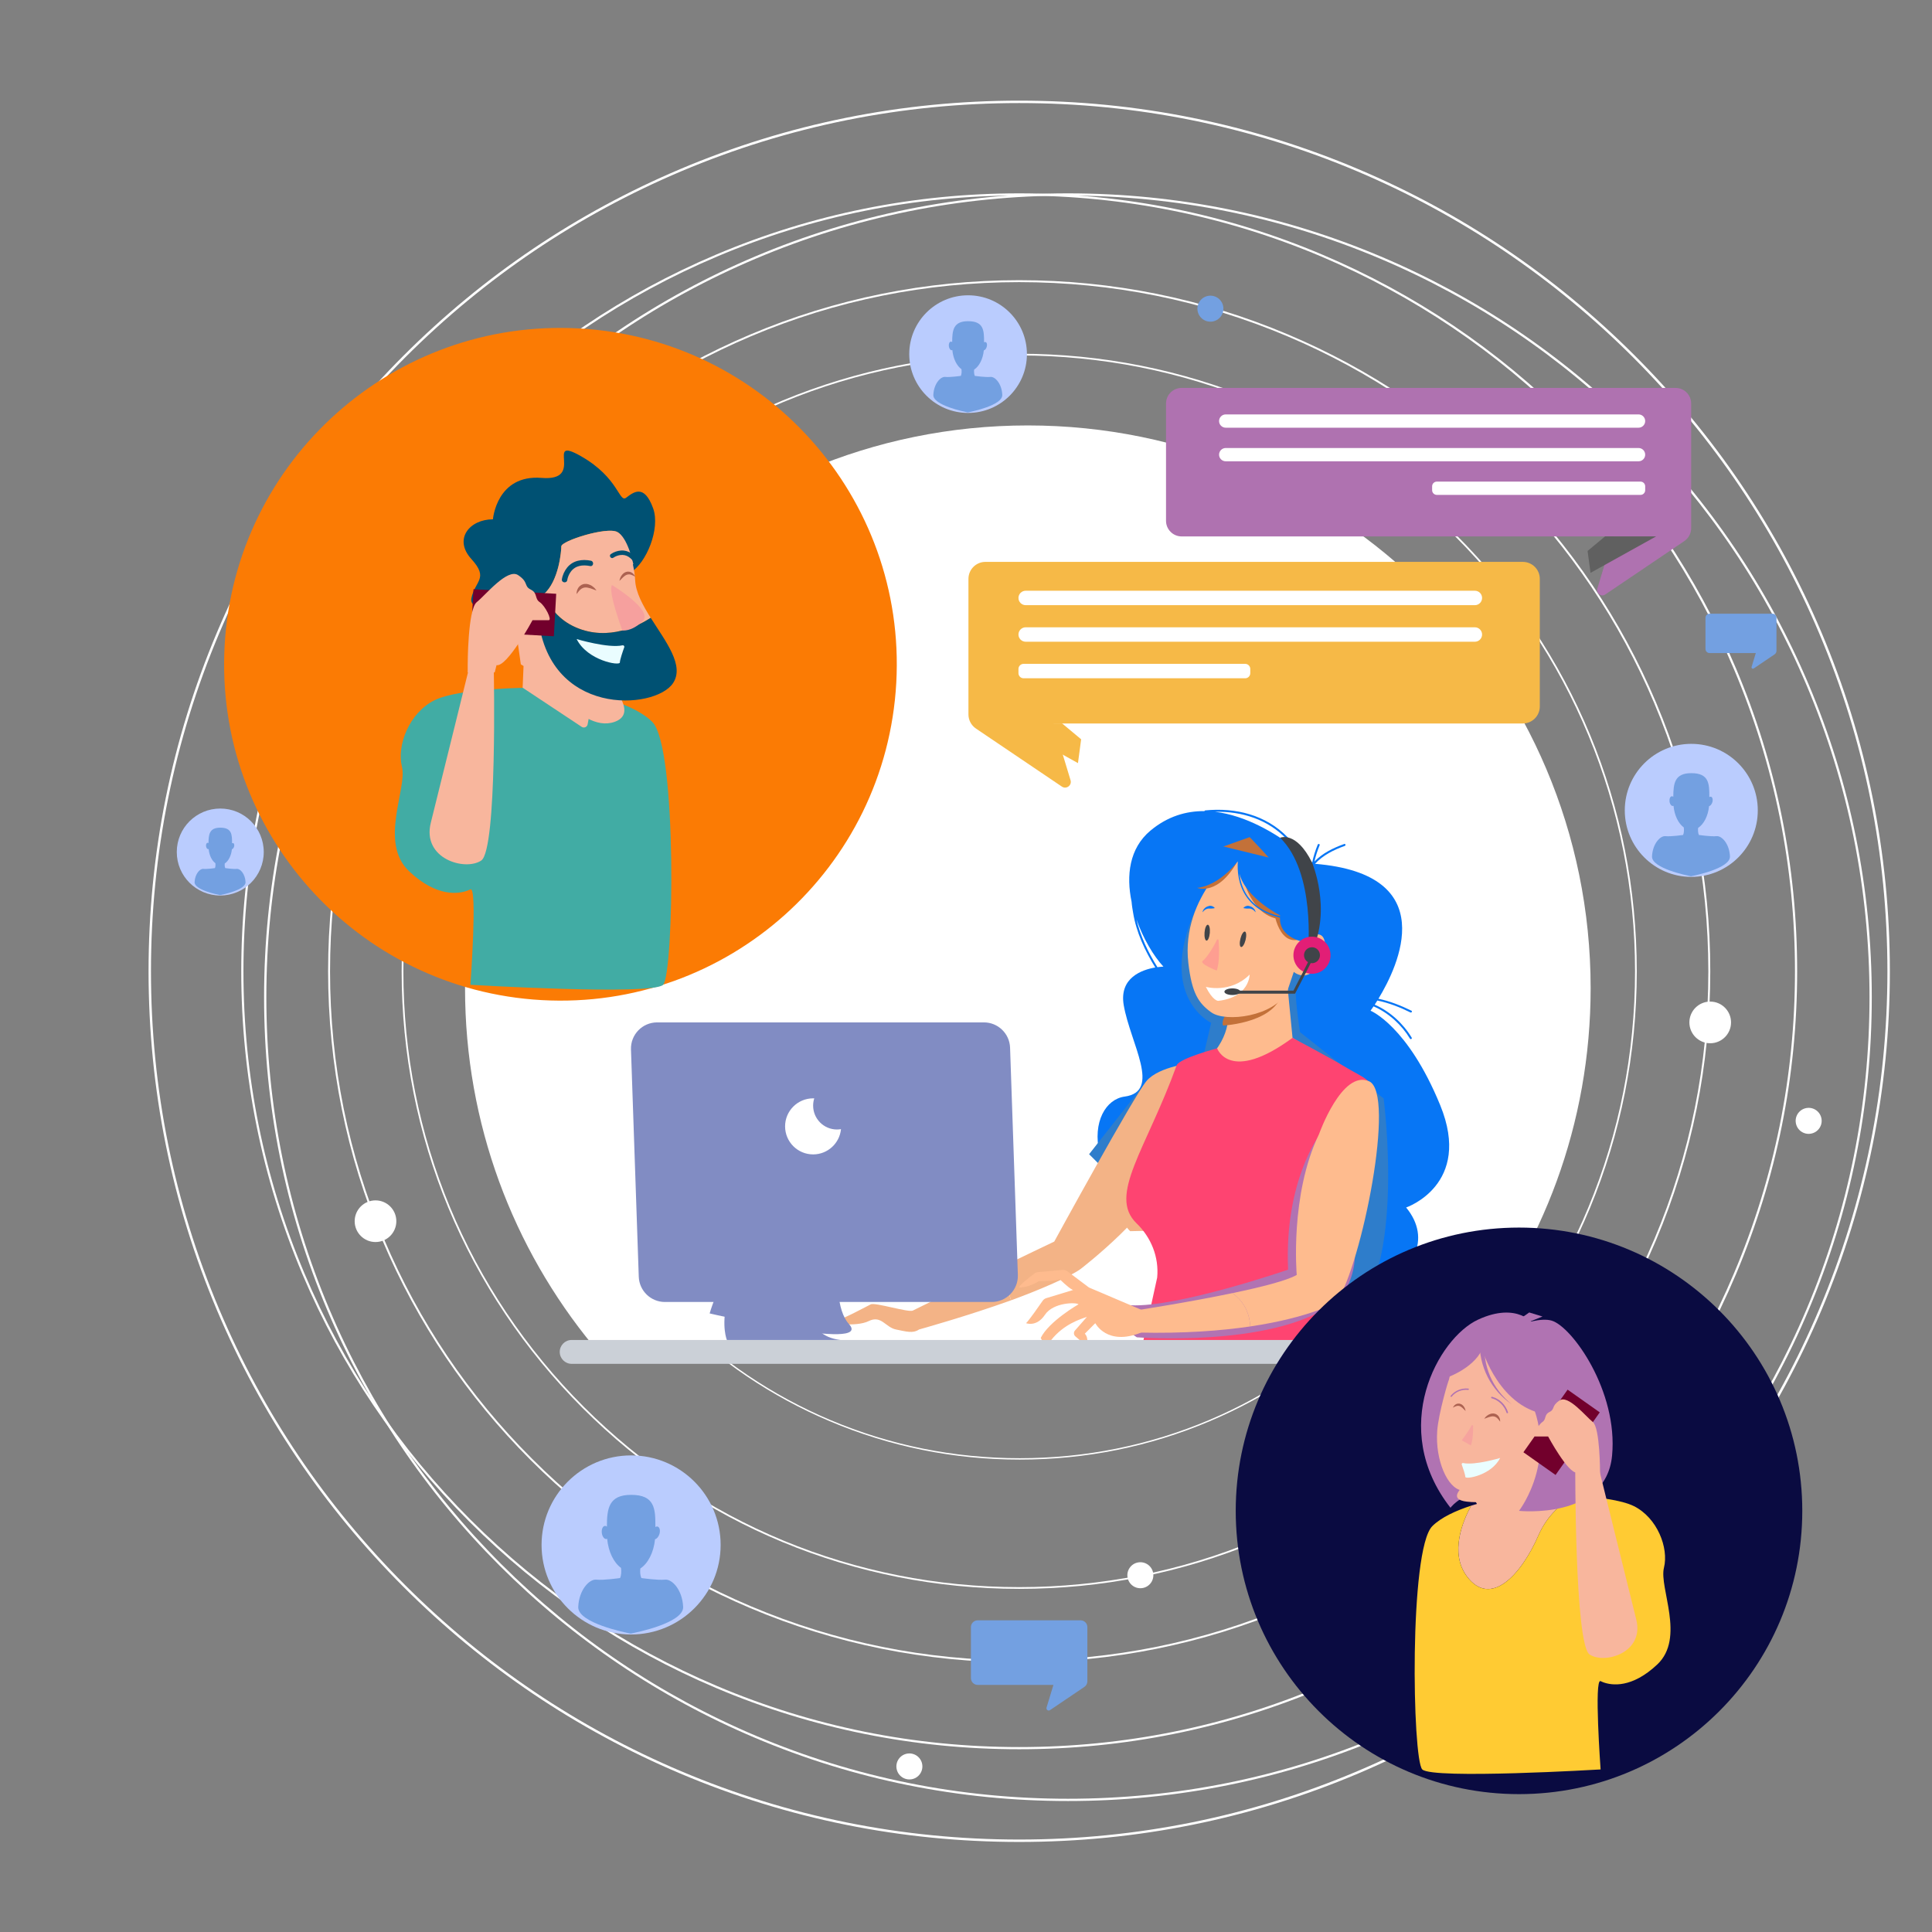 <?xml version="1.0" encoding="UTF-8" standalone="no"?>
<!DOCTYPE svg PUBLIC "-//W3C//DTD SVG 1.1//EN" "http://www.w3.org/Graphics/SVG/1.1/DTD/svg11.dtd">
<svg version="1.1" xmlns="http://www.w3.org/2000/svg" xmlns:xlink="http://www.w3.org/1999/xlink" preserveAspectRatio="xMidYMid meet" viewBox="0 0 640 640" width="640" height="640"><rect x="0" y="0" width="640" height="640" fill="#808080" stroke="none"/><defs><path d="M337.62 117.75C283.13 117.75 231.9 138.97 193.37 177.5C154.84 216.03 133.62 267.26 133.62 321.75C133.62 376.25 154.84 427.48 193.37 466.01C231.9 504.54 283.13 525.76 337.62 525.76C392.11 525.76 443.34 504.54 481.87 466.01C520.41 427.48 541.63 376.25 541.63 321.75C541.63 267.26 520.41 216.03 481.87 177.5C443.34 138.97 392.11 117.75 337.62 117.75M337.62 526.33C282.98 526.33 231.61 505.05 192.97 466.41C154.33 427.77 133.05 376.4 133.05 321.75C133.05 267.11 154.33 215.74 192.97 177.1C231.61 138.46 282.98 117.18 337.62 117.18C392.27 117.18 443.64 138.46 482.28 177.1C520.92 215.74 542.2 267.11 542.2 321.75C542.2 376.4 520.92 427.77 482.28 466.41C443.64 505.05 392.27 526.33 337.62 526.33" id="eIExHTZEd"></path><path d="M337.62 93.46C306.8 93.46 276.91 99.5 248.76 111.4C221.58 122.9 197.16 139.36 176.2 160.33C155.23 181.29 138.77 205.71 127.27 232.89C115.37 261.04 109.33 290.93 109.33 321.75C109.33 352.57 115.37 382.47 127.27 410.61C138.77 437.8 155.23 462.21 176.2 483.18C197.16 504.15 221.58 520.61 248.76 532.1C276.91 544.01 306.8 550.04 337.62 550.04C368.44 550.04 398.34 544.01 426.48 532.1C453.67 520.61 478.08 504.15 499.05 483.18C520.01 462.21 536.47 437.8 547.97 410.61C559.88 382.47 565.91 352.57 565.91 321.75C565.91 290.93 559.88 261.04 547.97 232.89C536.47 205.71 520.01 181.29 499.05 160.33C478.08 139.36 453.67 122.9 426.48 111.4C398.34 99.5 368.44 93.46 337.62 93.46M337.62 550.68C306.72 550.68 276.74 544.63 248.51 532.69C221.25 521.16 196.77 504.66 175.75 483.63C154.72 462.61 138.21 438.12 126.68 410.87C114.74 382.64 108.69 352.66 108.69 321.75C108.69 290.85 114.74 260.87 126.68 232.64C138.21 205.38 154.72 180.9 175.75 159.88C196.77 138.85 221.25 122.34 248.51 110.82C276.74 98.88 306.72 92.82 337.62 92.82C368.53 92.82 398.51 98.88 426.73 110.82C453.99 122.34 478.48 138.85 499.5 159.88C520.52 180.9 537.03 205.38 548.56 232.64C560.5 260.87 566.55 290.85 566.55 321.75C566.55 352.66 560.5 382.64 548.56 410.87C537.03 438.12 520.52 462.61 499.5 483.63C478.48 504.66 453.99 521.16 426.73 532.69C398.51 544.63 368.53 550.68 337.62 550.68" id="b4CbmRzAU1"></path><path d="M337.81 160.46C316.03 160.46 294.91 164.72 275.02 173.13C255.82 181.26 238.57 192.89 223.75 207.7C208.94 222.51 197.31 239.76 189.18 258.97C180.77 278.86 176.51 299.98 176.51 321.75C176.51 343.53 180.77 364.65 189.18 384.54C197.31 403.75 208.94 421 223.75 435.81C238.57 450.62 255.82 462.25 275.02 470.38C294.91 478.79 316.03 483.05 337.81 483.05C359.58 483.05 380.71 478.79 400.59 470.38C419.8 462.25 437.05 450.62 451.86 435.81C466.68 421 478.31 403.75 486.43 384.54C494.84 364.65 499.11 343.53 499.11 321.75C499.11 299.98 494.84 278.86 486.43 258.97C478.31 239.76 466.68 222.51 451.86 207.7C437.05 192.89 419.8 181.26 400.59 173.13C380.71 164.72 359.58 160.46 337.81 160.46M337.81 483.51C315.97 483.51 294.79 479.23 274.85 470.79C255.59 462.65 238.29 450.99 223.43 436.13C208.58 421.28 196.92 403.98 188.77 384.72C180.33 364.78 176.06 343.59 176.06 321.75C176.06 299.92 180.33 278.73 188.77 258.79C196.92 239.53 208.58 222.23 223.43 207.38C238.29 192.53 255.59 180.86 274.85 172.72C294.79 164.28 315.97 160 337.81 160C359.65 160 380.83 164.28 400.77 172.72C420.03 180.86 437.33 192.53 452.18 207.38C467.04 222.23 478.7 239.53 486.85 258.79C495.28 278.73 499.56 299.92 499.56 321.75C499.56 343.59 495.28 364.78 486.85 384.72C478.7 403.98 467.04 421.28 452.18 436.13C437.33 450.99 420.03 462.65 400.77 470.79C380.83 479.23 359.65 483.51 337.81 483.51" id="d1lhNpX9PW"></path><path d="M337.62 64.77C302.93 64.77 269.27 71.56 237.59 84.96C206.99 97.91 179.51 116.44 155.91 140.04C132.3 163.64 113.78 191.12 100.83 221.72C87.43 253.41 80.64 287.06 80.64 321.75C80.64 356.45 87.43 390.1 100.83 421.78C113.78 452.39 132.3 479.87 155.91 503.47C179.51 527.07 206.99 545.6 237.59 558.54C269.27 571.95 302.93 578.74 337.62 578.74C372.31 578.74 405.97 571.95 437.65 558.54C468.25 545.6 495.74 527.07 519.34 503.47C542.94 479.87 561.47 452.39 574.41 421.78C587.81 390.1 594.61 356.45 594.61 321.75C594.61 287.06 587.81 253.41 574.41 221.72C561.47 191.12 542.94 163.64 519.34 140.04C495.74 116.44 468.25 97.91 437.65 84.96C405.97 71.56 372.31 64.77 337.62 64.77M337.62 579.46C302.83 579.46 269.08 572.65 237.31 559.21C206.62 546.23 179.06 527.65 155.4 503.98C131.73 480.31 113.15 452.75 100.17 422.07C86.73 390.29 79.92 356.54 79.92 321.75C79.92 286.96 86.73 253.21 100.17 221.44C113.15 190.75 131.73 163.2 155.4 139.53C179.06 115.86 206.62 97.28 237.31 84.3C269.08 70.86 302.83 64.05 337.62 64.05C372.41 64.05 406.16 70.86 437.93 84.3C468.62 97.28 496.18 115.86 519.85 139.53C543.52 163.2 562.1 190.75 575.08 221.44C588.52 253.21 595.33 286.96 595.33 321.75C595.33 356.54 588.52 390.29 575.08 422.07C562.1 452.75 543.52 480.31 519.85 503.98C496.18 527.65 468.62 546.23 437.93 559.21C406.16 572.65 372.41 579.46 337.62 579.46" id="b2IvoolkoW"></path><path d="M337.62 34.14C298.8 34.14 261.13 41.75 225.67 56.74C191.42 71.23 160.66 91.97 134.25 118.38C107.84 144.8 87.1 175.56 72.61 209.8C57.62 245.26 50.01 282.93 50.01 321.75C50.01 360.58 57.62 398.25 72.61 433.7C87.1 467.95 107.84 498.71 134.25 525.13C160.66 551.54 191.42 572.28 225.67 586.76C261.13 601.76 298.8 609.37 337.62 609.37C376.45 609.37 414.12 601.76 449.57 586.76C483.82 572.28 514.58 551.54 540.99 525.13C567.41 498.71 588.15 467.95 602.63 433.7C617.63 398.25 625.23 360.58 625.23 321.75C625.23 282.93 617.63 245.26 602.63 209.8C588.15 175.56 567.41 144.8 540.99 118.38C514.58 91.97 483.82 71.23 449.57 56.74C414.12 41.75 376.45 34.14 337.62 34.14M337.62 610.17C298.69 610.17 260.91 602.55 225.36 587.51C191.01 572.98 160.17 552.18 133.68 525.7C107.19 499.21 86.4 468.36 71.87 434.02C56.83 398.46 49.21 360.69 49.21 321.75C49.21 282.82 56.83 245.05 71.87 209.49C86.4 175.14 107.19 144.3 133.68 117.81C160.17 91.32 191.01 70.53 225.36 56C260.91 40.96 298.69 33.34 337.62 33.34C376.56 33.34 414.33 40.96 449.89 56C484.23 70.53 515.08 91.32 541.56 117.81C568.05 144.3 588.85 175.14 603.38 209.49C618.42 245.05 626.04 282.82 626.04 321.75C626.04 360.69 618.42 398.46 603.38 434.02C588.85 468.36 568.05 499.21 541.56 525.7C515.08 552.18 484.23 572.98 449.89 587.51C414.33 602.55 376.56 610.17 337.62 610.17" id="a43fkbUKFN"></path><path d="M353.77 64.79C317.92 64.79 283.14 71.81 250.41 85.66C218.79 99.03 190.39 118.18 166 142.57C141.62 166.95 122.47 195.35 109.1 226.97C95.25 259.71 88.23 294.48 88.23 330.33C88.23 366.18 95.25 400.95 109.1 433.69C122.47 465.31 141.62 493.71 166 518.09C190.39 542.48 218.79 561.62 250.41 575C283.14 588.85 317.92 595.86 353.77 595.86C389.61 595.86 424.39 588.85 457.13 575C488.75 561.62 517.14 542.48 541.53 518.09C565.92 493.71 585.06 465.31 598.44 433.69C612.28 400.95 619.3 366.18 619.3 330.33C619.3 294.48 612.28 259.71 598.44 226.97C585.06 195.35 565.92 166.95 541.53 142.57C517.14 118.18 488.75 99.03 457.13 85.66C424.39 71.81 389.61 64.79 353.77 64.79M353.77 596.61C317.82 596.61 282.95 589.57 250.12 575.68C218.41 562.27 189.93 543.07 165.48 518.62C141.02 494.16 121.82 465.69 108.41 433.98C94.53 401.15 87.48 366.28 87.48 330.33C87.48 294.38 94.53 259.51 108.41 226.68C121.82 194.97 141.02 166.49 165.48 142.04C189.93 117.58 218.41 98.38 250.12 84.97C282.95 71.09 317.82 64.05 353.77 64.05C389.71 64.05 424.59 71.09 457.42 84.97C489.12 98.38 517.6 117.58 542.06 142.04C566.51 166.49 585.71 194.97 599.12 226.68C613.01 259.51 620.05 294.38 620.05 330.33C620.05 366.28 613.01 401.15 599.12 433.98C585.71 465.69 566.51 494.16 542.06 518.62C517.6 543.07 489.12 562.27 457.42 575.68C424.59 589.57 389.71 596.61 353.77 596.61" id="bsqdTmWQo"></path><path d="M340.18 117.31C340.18 128.07 331.45 136.79 320.69 136.79C309.93 136.79 301.2 128.07 301.2 117.31C301.2 106.54 309.93 97.82 320.69 97.82C331.45 97.82 340.18 106.54 340.18 117.31" id="b1j844snii"></path><path d="M320.69 136.62C320.69 136.62 320.66 136.62 320.6 136.61C320.55 136.62 320.52 136.62 320.52 136.62C320.55 136.62 320.66 136.62 320.69 136.62Z" id="abZqV4xcX"></path><path d="M332.02 130.79C331.85 127.09 329.62 124.69 328.07 124.86C326.53 125.03 322.92 124.52 322.92 124.52C322.66 123.93 322.62 123.18 322.69 122.44C324.36 121.36 325.61 118.96 325.9 116.07C326.28 115.99 326.67 115.54 326.86 114.92C327.09 114.17 326.92 113.44 326.48 113.31C326.32 113.26 326.14 113.3 325.98 113.4C326 109.43 325.87 106.4 320.69 106.4C315.8 106.4 315.44 109.39 315.42 113.32C315.28 113.21 315.13 113.15 314.97 113.17C314.51 113.22 314.22 113.9 314.32 114.69C314.41 115.48 314.86 116.07 315.31 116.01C315.37 116.01 315.43 115.99 315.48 115.97C315.74 118.79 316.91 121.15 318.5 122.3C318.59 123.08 318.57 123.89 318.29 124.52C318.29 124.52 314.68 125.03 313.13 124.86C311.59 124.69 309.36 127.09 309.18 130.79C309.02 134.29 319.55 136.4 320.6 136.61C321.66 136.4 332.19 134.29 332.02 130.79" id="a2w0uJRLbp"></path><path d="M238.72 511.78C238.72 528.16 225.44 541.44 209.06 541.44C192.68 541.44 179.4 528.16 179.4 511.78C179.4 495.4 192.68 482.12 209.06 482.12C225.44 482.12 238.72 495.4 238.72 511.78" id="c2rZjYXoTZ"></path><path d="M209.06 541.18C209.06 541.18 209.01 541.17 208.93 541.15C208.84 541.17 208.8 541.18 208.8 541.18C208.85 541.18 209.01 541.18 209.06 541.18Z" id="bkA4CxBkV"></path><path d="M226.3 532.29C226.04 526.67 222.64 523.02 220.29 523.28C217.94 523.54 212.46 522.75 212.46 522.75C212.05 521.86 212 520.71 212.11 519.59C214.65 517.94 216.54 514.3 216.99 509.89C217.56 509.78 218.16 509.09 218.45 508.16C218.79 507 218.53 505.9 217.86 505.7C217.62 505.63 217.36 505.68 217.1 505.84C217.14 499.8 216.94 495.19 209.07 495.19C201.62 495.19 201.07 499.74 201.04 505.71C200.83 505.54 200.59 505.45 200.36 505.48C199.66 505.56 199.21 506.6 199.36 507.8C199.5 509 200.18 509.9 200.88 509.82C200.96 509.8 201.05 509.78 201.13 509.74C201.53 514.04 203.3 517.64 205.73 519.39C205.86 520.57 205.83 521.81 205.4 522.75C205.4 522.75 199.91 523.54 197.56 523.28C195.21 523.02 191.81 526.67 191.55 532.29C191.3 537.63 207.32 540.84 208.93 541.15C210.53 540.84 226.55 537.63 226.3 532.29" id="d4gCme2Hh6"></path><path d="M582.29 268.45C582.29 280.61 572.43 290.48 560.26 290.48C548.09 290.48 538.23 280.61 538.23 268.45C538.23 256.28 548.09 246.41 560.26 246.41C572.43 246.41 582.29 256.28 582.29 268.45" id="bc2mXzxa2"></path><path d="M560.26 290.28C560.26 290.28 560.22 290.28 560.16 290.27C560.1 290.28 560.06 290.28 560.06 290.28C560.1 290.28 560.22 290.28 560.26 290.28Z" id="jDS7njHQA"></path><path d="M573.07 283.68C572.88 279.51 570.35 276.79 568.6 276.99C566.86 277.18 562.78 276.6 562.78 276.6C562.48 275.94 562.44 275.08 562.52 274.25C564.41 273.03 565.82 270.32 566.15 267.05C566.58 266.96 567.02 266.45 567.23 265.76C567.49 264.9 567.3 264.08 566.8 263.93C566.62 263.88 566.42 263.92 566.24 264.03C566.26 259.55 566.11 256.12 560.27 256.12C554.74 256.12 554.33 259.5 554.3 263.94C554.14 263.81 553.97 263.75 553.79 263.77C553.28 263.83 552.95 264.6 553.05 265.49C553.16 266.38 553.66 267.05 554.18 266.99C554.25 266.98 554.31 266.96 554.37 266.93C554.67 270.13 555.99 272.8 557.78 274.1C557.88 274.98 557.86 275.9 557.54 276.6C557.54 276.6 553.46 277.18 551.72 276.99C549.97 276.79 547.45 279.51 547.25 283.68C547.07 287.65 558.97 290.04 560.16 290.27C561.35 290.04 573.25 287.65 573.07 283.68" id="aisQdyseQ"></path><path d="M131.29 404.54C131.29 408.35 128.2 411.44 124.39 411.44C120.58 411.44 117.49 408.35 117.49 404.54C117.49 400.73 120.58 397.64 124.39 397.64C128.2 397.64 131.29 400.73 131.29 404.54" id="eF1ROpD8u"></path><path d="M573.43 338.69C573.43 342.5 570.34 345.59 566.53 345.59C562.72 345.59 559.63 342.5 559.63 338.69C559.63 334.88 562.72 331.79 566.53 331.79C570.34 331.79 573.43 334.88 573.43 338.69" id="a3yAGKCj7R"></path><path d="M404.33 104.94C402.84 106.8 400.13 107.1 398.28 105.62C396.42 104.13 396.12 101.42 397.6 99.56C399.08 97.71 401.79 97.4 403.65 98.89C405.51 100.37 405.81 103.08 404.33 104.94" id="b32ohA7kJe"></path><path d="M382 521.08C382.41 523.43 380.83 525.66 378.49 526.06C376.14 526.46 373.92 524.89 373.52 522.54C373.11 520.2 374.69 517.97 377.03 517.57C379.37 517.17 381.6 518.74 382 521.08" id="e4bYklp3wS"></path><path d="M305.49 584.43C305.89 586.77 304.32 589 301.98 589.4C299.63 589.8 297.41 588.23 297 585.88C296.6 583.54 298.17 581.31 300.52 580.91C302.86 580.51 305.09 582.08 305.49 584.43" id="h1qXnKuDik"></path><path d="M603.39 370.57C603.79 372.91 602.21 375.14 599.87 375.54C597.53 375.95 595.3 374.37 594.9 372.03C594.49 369.68 596.07 367.46 598.41 367.05C600.76 366.65 602.98 368.22 603.39 370.57" id="b1epartAwc"></path><path d="M168.78 116.58C169.18 118.92 167.6 121.15 165.26 121.55C162.92 121.95 160.69 120.38 160.29 118.03C159.88 115.69 161.46 113.46 163.8 113.06C166.15 112.66 168.37 114.23 168.78 116.58" id="a24cNjmp2J"></path><path d="M87.37 282.24C87.37 290.2 80.92 296.65 72.97 296.65C65.01 296.65 58.56 290.2 58.56 282.24C58.56 274.29 65.01 267.84 72.97 267.84C80.92 267.84 87.37 274.29 87.37 282.24" id="d2fkJwQHmu"></path><path d="M72.97 296.52C72.97 296.52 72.94 296.52 72.9 296.51C72.86 296.52 72.84 296.52 72.84 296.52C72.87 296.52 72.94 296.52 72.97 296.52Z" id="d4BgwddUk8"></path><path d="M81.34 292.21C81.22 289.48 79.57 287.7 78.42 287.83C77.28 287.96 74.62 287.57 74.62 287.57C74.42 287.14 74.4 286.58 74.45 286.04C75.68 285.24 76.6 283.47 76.82 281.33C77.1 281.27 77.39 280.94 77.53 280.48C77.7 279.92 77.57 279.39 77.24 279.29C77.13 279.26 77 279.28 76.87 279.36C76.89 276.42 76.79 274.18 72.97 274.18C69.36 274.18 69.09 276.4 69.07 279.3C68.97 279.21 68.86 279.17 68.74 279.19C68.4 279.23 68.19 279.73 68.26 280.31C68.33 280.89 68.66 281.33 68.99 281.29C69.04 281.29 69.08 281.27 69.12 281.25C69.31 283.34 70.17 285.09 71.35 285.94C71.41 286.52 71.4 287.11 71.19 287.57C71.19 287.57 68.53 287.96 67.38 287.83C66.24 287.7 64.59 289.48 64.46 292.21C64.34 294.8 72.13 296.36 72.9 296.51C73.68 296.36 81.46 294.8 81.34 292.21" id="e3jOLccJ2v"></path><path d="M526.92 327.36C526.92 224.4 443.45 140.93 340.48 140.93C237.52 140.93 154.05 224.4 154.05 327.36C154.05 372.31 169.96 413.53 196.45 445.73C225.25 445.73 455.71 445.73 484.52 445.73C511.01 413.53 526.92 372.31 526.92 327.36" id="chsMoTkul"></path><path d="M426.33 278.07C427.09 278.87 427.83 279.73 428.54 280.64C422.46 276.08 412.81 270.15 402.49 268.92C411.39 268.73 420.03 271.41 426.33 278.07M376.46 304.52C378.7 310.97 382.18 316.74 385.4 320.21C385.4 320.21 384.6 320.22 383.41 320.39C380.34 315.47 377.78 310.17 376.46 304.52M477.09 366.11C466.29 339.75 454.01 334.81 454.01 334.81C454.01 334.81 454.39 334.29 455.01 333.37C460.02 335.53 464.34 339.53 467.07 344.06C467.29 344.43 467.86 344.1 467.64 343.73C464.86 339.11 460.47 335.04 455.39 332.81C455.65 332.41 455.94 331.95 456.26 331.44C460.07 332.21 463.78 333.68 467.22 335.38C467.6 335.56 467.94 334.99 467.56 334.81C464.1 333.11 460.42 331.64 456.62 330.85C463.3 319.87 477.66 289.61 435.62 286.15C438.24 283.29 441.88 281.5 445.49 280.21C445.88 280.07 445.71 279.43 445.31 279.58C441.7 280.86 438.11 282.61 435.42 285.4C435.83 283.54 436.44 281.72 437.15 279.98C437.31 279.59 436.67 279.41 436.51 279.8C435.74 281.72 435.08 283.71 434.68 285.75C434.02 285.13 432.52 283.77 430.38 282.06C429.23 280.35 427.92 278.75 426.54 277.34C419.38 269.95 409.32 267.47 399.28 268.45C399.12 268.46 399.02 268.57 398.98 268.69C392.94 268.64 386.79 270.4 381.09 275.16C374.06 281.04 373.05 290.05 374.85 298.72C374.96 300.1 375.2 301.43 375.35 302.32C376.4 308.81 379.24 314.91 382.7 320.49C378.4 321.22 370.64 323.81 372.26 333.04C374.47 345.68 384.86 361.6 372.54 363.26C360.22 364.92 354.29 393.13 397.91 419.47C441.53 445.81 483.01 420.87 465.8 400C465.8 400 487.88 392.48 477.09 366.11" id="d7I1RpQIY"></path><path d="M435.35 321.52C435.35 321.52 430.59 323.94 429.52 326.12C428.46 328.3 430.66 341.92 430.66 341.92C433.42 344.12 455.58 361.7 458.35 363.89C458.35 363.89 465.81 421.03 447.36 436.41C428.9 451.79 360.78 382.35 360.78 382.35C362.07 380.71 368.51 372.51 380.11 357.74L398.13 352.03C399.98 344.12 401.01 339.72 401.21 338.84C401.21 338.84 381.88 329.69 397.48 298.23C413.08 266.77 397.48 298.23 397.48 298.23C400 299.78 412.62 307.54 435.35 321.52" id="keOUub27o"></path><path d="M400.33 293.12C394.53 292.08 391.31 291.49 390.66 291.38C390.66 291.38 394.18 296.65 403.85 294.45C413.52 292.26 400.33 293.12 400.33 293.12" id="a7kmNbXigr"></path><path d="M399.45 359.06C397.08 354.84 395.76 352.5 395.5 352.03C395.5 352.03 384.02 353.16 379.85 358.03C375.68 362.89 349.23 411.29 349.23 411.29C349.23 411.29 337.77 416.73 328.34 421.37C330.69 422.83 333.39 425.52 334.93 430.74C343.21 427.75 354.04 423.19 357.95 420.38C357.95 420.38 383.49 400.83 386.27 387.63C389.05 374.42 399.45 359.06 399.45 359.06" id="ayf0WlIPy"></path><path d="M374.4 407.84C374.4 407.84 363.85 399.49 380.11 377.96C394.94 358.33 392.42 384.11 392.42 384.11C391.7 385.68 388.09 393.54 381.59 407.69C377.76 407.77 375.36 407.82 374.4 407.84Z" id="adjGTALvS"></path><path d="M328.34 421.37C316.56 427.16 303.14 433.77 302.37 434.15C300.98 434.85 289.85 431.37 288.47 432.07C287.07 432.76 279.43 436.93 276.65 437.63C273.87 438.32 283.6 439.71 287.77 437.63C291.94 435.55 293.33 439.71 296.8 440.41C300.28 441.1 302.37 441.8 304.45 440.41C304.45 440.41 320.49 435.96 334.93 430.74C333.39 425.52 330.69 422.84 328.34 421.37" id="hrHUJ7wFK"></path><path d="M406.62 334.76C406.62 334.76 408.7 342.41 399.67 351.44C399.35 352.05 397.72 355.06 394.8 360.48L405.23 372.3L415.66 375.77L437.9 350.05L428.17 343.8L425.39 315.3C415.38 325.68 409.12 332.17 406.62 334.76Z" id="c1OcBzmRw"></path><path d="M405.16 339.72C405.16 339.72 424.5 338.84 424.94 326.98C425.38 315.11 402.97 334.89 405.16 339.72" id="a2KNUtwPQp"></path><path d="M403.19 347.27C403.19 347.27 407.32 359.09 428.17 343.8C428.17 343.8 441.16 350.73 444.72 352.91C452.63 357.74 454.31 356.93 456.4 364.58C455.16 368.66 449 389.07 437.9 425.81L444.15 450.14L377.4 450.25C380.96 434.03 382.93 425.01 383.33 423.21C383.97 416.39 381.31 409.89 376.47 405.21C366.93 395.98 379.72 380.71 389.78 352.91C390.61 350.61 403.19 347.27 403.19 347.27" id="b5sKX0hxKb"></path><path d="M437.25 375.76C437.25 375.76 425.38 391.14 426.7 420.59C426.7 420.59 390.1 433.19 374.56 432.38C359.02 431.58 376.6 443 376.6 443C376.6 443 420.55 446.35 440.76 432.37C460.98 418.39 437.25 375.76 437.25 375.76" id="b3zheOVm5W"></path><path d="M377.96 433.83L360.75 426.51C356.44 423.27 354.05 421.48 353.57 421.12C353.12 420.78 352.55 420.62 351.99 420.67C351.16 420.74 344.53 421.35 343.71 421.42C343.37 421.45 343.05 421.58 342.78 421.78C341.33 422.88 336.63 426.51 337.81 426.51C339.2 426.51 341.98 425.81 344.07 424.42C344.07 424.42 350.32 424.42 351.02 423.73C351.02 423.73 353.8 426.51 355.19 427.2C356.58 427.9 355.88 427.2 355.88 427.2C354.95 427.49 347.51 429.75 346.58 430.03C346.1 430.18 345.68 430.48 345.4 430.89C344.23 432.59 341.02 437.2 339.9 438.32C339.9 438.32 343.37 439.71 346.15 435.54C348.93 431.37 356.58 431.37 357.27 432.07C357.27 432.07 347.54 437.63 344.76 443.19C344.76 443.19 346.08 446.61 348.24 443.88C352.43 438.61 357.93 436.96 360.05 436.24C359.66 436.69 356.49 440.31 356.09 440.76C355.59 441.33 355.66 442.2 356.23 442.69C356.61 443.02 359.67 445.64 360.05 445.97C360.05 445.97 360.75 443.19 359.36 441.8C359.71 441.45 362.49 438.67 362.83 438.32C362.83 438.32 366.67 445.97 377.96 441.45C377.96 440.43 377.96 437.89 377.96 433.83Z" id="chWTI5FfI"></path><path d="M408.28 428.36C393.44 431.46 376.78 434.01 376.78 434.01C376.81 434.76 377.05 440.69 377.08 441.43C392.3 441.77 404.55 440.82 414.17 439.4C413.84 433.72 411.01 430.33 408.28 428.36" id="apqBF8IWb"></path><path d="M453.51 358.18C444.53 354.29 436.94 375.7 436.94 375.7C427.21 395.85 429.56 422.34 429.56 422.34C426.32 424.22 417.67 426.4 408.28 428.36C411.01 430.33 413.84 433.72 414.17 439.4C434.19 436.43 442.76 431.37 442.76 431.37C451.1 418.86 462.49 362.08 453.51 358.18" id="b26aqIKvM8"></path><path d="M410.44 282.15C410.44 282.15 391.1 296.65 393.65 318.96C394.81 329.16 397.12 332.35 401.21 335.33C406.04 338.84 422.16 336.65 426.36 328.54C426.58 327.88 428.36 322.61 428.58 321.95C428.58 321.95 432.53 325.48 436.5 320.22C440.48 314.96 439.63 306.61 433.9 310.54C434.14 309.84 435.32 306.33 437.46 300.01L433.98 290.76C421.42 286.17 413.58 283.3 410.44 282.15Z" id="cGATFZtBq"></path><path d="M396.58 294.12C396.58 294.12 403.85 297.09 410.44 284.35C410.44 284.35 412.2 305 425.82 304.56C425.43 304.21 422.26 301.4 421.86 301.05C421.86 301.05 423.43 315.55 432.54 310.28C441.64 305 413.96 277.31 413.96 277.31C412.72 277.75 406.56 279.95 395.47 283.91L396.58 294.12" id="b1RZDrZFfx"></path><path d="M413.23 296.79C411.6 294.41 410.86 291.78 410.58 289.43C412.72 297.57 424.06 303.24 424.06 303.24C424.05 303.34 424.05 303.44 424.04 303.53C419.16 302.39 415.53 300.13 413.23 296.79M437.25 291.82L423.18 284.79C411.32 281.89 404.73 280.27 403.41 279.95C403.41 279.95 379.24 288.3 390.22 293.14C399.86 297.38 408.15 287.75 410.04 285.32C409.84 288.31 410.11 293.01 412.87 297.03C415.24 300.48 418.98 302.81 424.01 303.98C423.77 310.8 431.97 312.03 431.97 312.03C432.21 311.86 433.38 310.98 435.49 309.4L442.52 307.2L437.25 291.82Z" id="amgAVrE4m"></path><path d="M424.06 277.51C424.06 277.51 429.34 275.12 434.61 285.67C434.61 285.67 441.2 301.05 434.61 315.11C434.48 315.11 433.43 315.11 433.29 315.11C433.29 315.11 435.93 289.14 424.06 277.51" id="b9qeImTmz"></path><path d="M440.76 316.43C440.76 319.83 438.01 322.58 434.61 322.58C431.21 322.58 428.46 319.83 428.46 316.43C428.46 313.03 431.21 310.28 434.61 310.28C438.01 310.28 440.76 313.03 440.76 316.43" id="b1DeR5I0SE"></path><path d="M412.61 311.37C412.26 312.78 411.59 313.83 411.12 313.71C410.65 313.6 410.55 312.36 410.91 310.94C411.26 309.53 411.92 308.48 412.4 308.6C412.87 308.71 412.96 309.95 412.61 311.37" id="c3RL1LDjFS"></path><path d="M400.77 309.03C400.65 310.48 400.16 311.63 399.68 311.59C399.19 311.55 398.9 310.34 399.02 308.89C399.13 307.43 399.62 306.29 400.11 306.33C400.59 306.37 400.89 307.58 400.77 309.03" id="avM5yh8y2"></path><path d="M399.45 326.91C399.45 326.91 407.57 329.23 413.96 322.85C413.96 322.85 413.96 330.39 403.51 331.55C403.51 331.55 401.77 331.55 399.45 326.91" id="b32EX2BFzi"></path><path d="M398.86 301.07C399.14 300.75 399.5 300.47 399.92 300.3C400.34 300.14 400.8 299.98 401.25 300.09C401.47 300.13 401.67 300.23 401.87 300.32C402.06 300.44 402.23 300.58 402.38 300.75C402.38 300.76 402.35 300.83 402.35 300.84C402.12 300.9 401.92 300.92 401.72 300.93C401.53 300.96 401.34 300.96 401.17 300.98C400.99 300.99 400.82 300.98 400.65 300.97C400.48 300.95 400.31 300.96 400.14 300.98C399.8 301.05 399.47 301.19 399.16 301.4C398.85 301.6 398.59 301.89 398.36 302.22C398.38 301.78 398.59 301.41 398.86 301.07Z" id="a4uEi0gA7Q"></path><path d="M415.43 301.07C415.15 300.75 414.78 300.47 414.36 300.3C413.95 300.14 413.48 299.98 413.04 300.09C412.82 300.13 412.62 300.23 412.42 300.32C412.23 300.44 412.05 300.58 411.91 300.75C411.91 300.76 411.93 300.83 411.93 300.84C412.17 300.9 412.37 300.92 412.56 300.93C412.76 300.96 412.94 300.96 413.12 300.98C413.29 300.99 413.46 300.98 413.63 300.97C413.81 300.95 413.98 300.96 414.15 300.98C414.49 301.05 414.82 301.19 415.12 301.4C415.43 301.6 415.7 301.89 415.92 302.22C415.9 301.78 415.7 301.41 415.43 301.07Z" id="b4LvdZzVB"></path><path d="M403.07 321.52C403.07 321.52 397.06 319.21 398.44 318.28C399.54 317.55 402.1 313.62 403.11 311.33C403.23 311.05 403.65 311.12 403.67 311.43C403.87 313.8 404.07 318.51 403.07 321.52" id="a2VU9e8iLU"></path><path d="M437.25 316.43C437.25 317.89 436.07 319.07 434.61 319.07C433.16 319.07 431.97 317.89 431.97 316.43C431.97 314.97 433.16 313.79 434.61 313.79C436.07 313.79 437.25 314.97 437.25 316.43" id="dke8thllf"></path><path d="M428.99 329.17L409.12 329.17L409.12 328.16C420.73 328.16 427.18 328.16 428.47 328.16C429.26 326.62 433.39 318.65 433.79 317.75C433.88 317.79 434.53 318.16 434.61 318.2C434.15 319.22 429.33 328.53 429.13 328.92C429.11 328.96 429.06 329.04 428.99 329.17Z" id="bLHvNxsQC"></path><path d="M410.88 328.52C410.88 329.12 409.7 329.61 408.24 329.61C406.79 329.61 405.6 329.12 405.6 328.52C405.6 327.91 406.79 327.42 408.24 327.42C409.7 327.42 410.88 327.91 410.88 328.52" id="a1pJjmEgYd"></path><path d="M492.18 451.79C310.5 451.79 209.56 451.79 189.37 451.79C187.19 451.79 185.42 450.02 185.42 447.84C185.42 445.65 187.19 443.88 189.37 443.88C219.66 443.88 461.9 443.88 492.18 443.88C494.37 443.88 496.14 445.65 496.14 447.84C496.14 450.02 494.37 451.79 492.18 451.79" id="a4m2LNvz6"></path><path d="M209.02 347.65C210.57 392.82 211.43 417.91 211.6 422.93C211.76 427.59 215.59 431.3 220.26 431.3C231.09 431.3 317.69 431.3 328.51 431.3C333.42 431.3 337.34 427.23 337.18 422.33C336.92 414.8 334.86 354.58 334.6 347.06C334.44 342.39 330.61 338.68 325.93 338.68C315.11 338.68 228.51 338.68 217.68 338.68C212.78 338.68 208.85 342.75 209.02 347.65" id="c1yS1TajFb"></path><path d="M281.23 396.86C281.23 396.86 272.88 429.38 281.23 438.61C289.58 447.84 235.08 435.09 235.08 435.09C235.08 435.09 242.55 408.28 263.21 396.86C283.86 385.43 263.21 396.86 263.21 396.86C263.85 397.27 267.08 399.32 272.88 403.01L281.23 396.86" id="ceb4Zp9q2"></path><path d="M263.21 396.86C274.02 396.86 280.03 396.86 281.23 396.86C281.23 396.86 253.98 440.81 278.37 443.88C274.61 443.88 244.55 443.88 240.79 443.88C240.79 443.88 233.32 426.3 263.21 396.86" id="f3Uaw8gDjr"></path><path d="M269.36 366.25C269.36 365.41 269.49 364.61 269.73 363.85C269.6 363.85 269.48 363.84 269.36 363.84C264.23 363.84 260.07 368 260.07 373.12C260.07 378.25 264.23 382.41 269.36 382.41C274.17 382.41 278.13 378.74 278.59 374.04C278.16 374.11 277.71 374.16 277.26 374.16C272.9 374.16 269.36 370.62 269.36 366.25" id="bqTCR56TI"></path><path d="M276.97 225.12C274.17 275.56 231.01 314.17 180.58 311.37C130.15 308.57 91.54 265.41 94.34 214.98C97.14 164.55 140.3 125.94 190.73 128.74C241.16 131.54 279.77 174.69 276.97 225.12" id="b1MxUSzO9E"></path><path d="M296.9 226.23C293.49 287.67 240.92 334.71 179.48 331.3C118.04 327.89 71 275.31 74.41 213.87C77.82 152.43 130.4 105.39 191.84 108.8C253.27 112.22 300.31 164.79 296.9 226.23" id="gkf1TGMrn"></path><path d="M176.11 227.81C176.11 227.81 152.25 227.81 143.9 231.98C135.55 236.16 131.37 246.9 133.16 254.05C134.95 261.21 125.41 279.11 135.55 288.65C144.65 297.22 151.84 296.17 154.93 295C155.29 294.87 155.59 294.74 155.83 294.62C158.22 293.42 155.83 326.23 155.83 326.23C155.83 326.23 216.08 329.81 219.66 326.23C223.24 322.65 224.43 247.49 216.08 239.14C207.73 230.79 184.46 227.81 184.46 227.81C182.79 227.81 177.78 227.81 176.11 227.81Z" id="a4pNeRupjZ"></path><path d="M174.02 206.63L173.13 227.81C184.87 235.6 191.4 239.92 192.71 240.79C193.47 241.28 194.49 240.85 194.66 239.95C194.87 238.81 195.95 233.07 197.88 222.74L178.8 199.47L174.02 206.63Z" id="bCyobY1xL"></path><path d="M172.53 220.05C172.53 220.05 175.51 222.44 177.9 220.05C177.9 220.05 191.62 243.32 203.55 239.14C215.48 234.96 191.02 215.88 191.02 215.88C190.19 215.25 186.03 212.1 178.53 206.43L171.34 211.7C171.97 216.15 172.37 218.94 172.53 220.05Z" id="l1MjqcCmdU"></path><path d="M175.22 198.88C184.76 198.28 185.95 182.77 185.95 180.98C185.95 179.19 200.87 174.42 204.45 176.21C207.85 177.91 208.76 188.84 208.92 189.63C214.16 186.45 218.76 175.13 216.38 168.45C213.39 160.1 209.81 163.08 207.43 164.87C205.04 166.66 205.04 158.31 192.51 151.15C179.99 144 194.3 159.51 179.39 158.31C164.48 157.12 163.29 172.03 163.29 172.03C155.53 172.03 150.16 178.59 156.13 185.16C162.09 191.72 157.32 192.31 156.13 198.28C155.5 201.39 161.54 202.72 167.45 203.27C169.16 200.99 171.65 199.1 175.22 198.88" id="bviLOieT"></path><path d="M190.73 207.82C201.7 212.59 211.9 207.06 215.55 204.66C212.9 200.46 210.62 196.24 210.41 192.31C210.31 190.39 210.03 188.61 209.65 186.97C209.7 186.94 209.75 186.91 209.8 186.88C209.64 186.09 207.85 177.91 204.45 176.21C200.87 174.42 185.95 179.19 185.95 180.98C185.95 182.4 185.2 192.48 180.1 196.86C181.94 201.11 185.15 205.4 190.73 207.82" id="a1lzc1mowN"></path><path d="M215.55 204.66C211.9 207.06 201.7 212.59 190.73 207.82C185.15 205.4 181.94 201.11 180.09 196.86C178.78 198 177.17 198.75 175.22 198.87C171.65 199.1 169.16 200.99 167.45 203.27C172.87 203.78 178.2 203.65 178.2 203.65C181.18 237.65 216.97 235.26 222.94 226.32C226.84 220.47 220.55 212.58 215.55 204.66" id="g10cpMXFgc"></path><path d="M156.85 195.18L184.25 196.7L183.47 210.77L156.07 209.25L156.85 195.18Z" id="i11ITTlNg6"></path><path d="M154.93 220.35C154.93 220.35 154.93 201.86 157.92 199.47C160.9 197.09 168.06 188.14 171.64 190.52C175.22 192.91 173.43 194.1 175.81 195.3C178.2 196.49 177.01 198.28 178.79 199.47C180.59 200.67 182.97 205.44 181.78 205.44C181.24 205.44 176.95 205.44 176.41 205.44C176.41 205.44 168.06 220.95 164.48 220.35C164.44 220.51 164.24 221.3 163.88 222.74L154.93 222.74C154.93 221.46 154.93 220.67 154.93 220.35Z" id="b1pcINhSPa"></path><path d="M163.58 222.44C163.58 222.44 164.78 281.49 159.41 285.07C154.04 288.65 139.72 284.48 142.71 272.54C145.69 260.62 156.43 217.07 156.43 217.07C157.86 218.14 162.15 221.36 163.58 222.44Z" id="g3BY5UvAyc"></path><path d="M191.02 211.7C191.02 211.7 201.46 214.83 206.23 213.77C206.6 213.69 206.92 214.05 206.79 214.42C206.27 215.87 205.34 218.59 205.34 219.46C205.34 220.65 194.6 218.86 191.02 211.7" id="a2asoXWThv"></path><path d="M202.72 193.8C202.72 193.8 216.65 202.18 212.87 205.79C209.1 209.4 206.17 208.83 206.17 208.83C206.17 208.83 201.3 195.93 202.72 193.8" id="heLuny4Nf"></path><path d="M191.02 196.79C190.96 196.05 191.18 195.29 191.62 194.63C192.07 193.97 192.9 193.47 193.75 193.43C194.62 193.35 195.37 193.69 196.02 194.05C196.32 194.27 196.62 194.49 196.89 194.74C197.14 195.02 197.38 195.29 197.59 195.59C197.22 195.5 196.89 195.36 196.57 195.24C196.25 195.11 195.92 195.03 195.62 194.9C194.99 194.74 194.38 194.55 193.84 194.61C193.29 194.65 192.79 194.86 192.32 195.25C191.86 195.65 191.44 196.18 191.02 196.79" id="a29lcjU3gg"></path><path d="M210.41 191.03C210.2 190.47 209.78 189.99 209.23 189.66C208.67 189.33 207.9 189.25 207.26 189.51C206.6 189.75 206.17 190.26 205.82 190.75C205.67 191.01 205.52 191.28 205.42 191.56C205.33 191.84 205.24 192.12 205.2 192.42C205.44 192.22 205.63 192.01 205.82 191.81C206.01 191.6 206.22 191.43 206.4 191.23C206.8 190.9 207.18 190.55 207.6 190.41C208.02 190.25 208.45 190.23 208.93 190.35C209.41 190.48 209.9 190.73 210.41 191.03" id="cJWcX3Bgf"></path><path d="M187.91 192.17C188.05 191.2 188.48 190.23 189.04 189.44C190.57 187.29 193.05 187.02 195.49 187.51C196.62 187.74 196.87 185.97 195.74 185.74C192.86 185.16 189.87 185.61 187.91 187.97C187.01 189.07 186.34 190.51 186.13 191.92C185.97 193.06 187.74 193.31 187.91 192.17" id="a3qwkuHSmS"></path><path d="M203.2 184.74C203.85 184.28 204.67 183.98 205.45 183.87C207.59 183.55 209.15 184.87 210.24 186.59C210.74 187.39 211.93 186.53 211.43 185.74C210.14 183.7 208.19 182.19 205.69 182.37C204.53 182.45 203.3 182.88 202.35 183.55C201.58 184.09 202.43 185.28 203.2 184.74" id="b13oHoaQWL"></path><path d="M391.44 128.5C489.6 128.5 544.14 128.5 555.05 128.5C557.91 128.5 560.22 130.82 560.22 133.67C560.22 137.8 560.22 170.82 560.22 174.95C560.22 176.67 559.37 178.28 557.95 179.24C555.33 181.01 534.4 195.15 531.78 196.92C530.42 197.84 528.66 196.54 529.14 194.97C529.49 193.82 531.23 188.06 534.37 177.7C448.61 177.7 400.97 177.7 391.44 177.7C388.58 177.7 386.26 175.38 386.26 172.53C386.26 168.64 386.26 137.56 386.26 133.67C386.26 130.82 388.58 128.5 391.44 128.5" id="a9Vqr1Miq"></path><path d="M525.91 182.51L531.71 177.68L548.63 177.68L526.88 189.76L525.91 182.51Z" id="a1Fa0qrHT7"></path><path d="M406.03 141.68C488.09 141.68 533.68 141.68 542.8 141.68C544.01 141.68 544.99 140.69 544.99 139.48C544.99 138.27 544.01 137.28 542.8 137.28C529.12 137.28 419.71 137.28 406.03 137.28C404.82 137.28 403.83 138.27 403.83 139.48C403.83 140.69 404.82 141.68 406.03 141.68" id="f4EcxjAJqe"></path><path d="M406.03 152.81C488.09 152.81 533.68 152.81 542.8 152.81C544.01 152.81 544.99 151.82 544.99 150.61C544.99 149.4 544.01 148.41 542.8 148.41C529.12 148.41 419.71 148.41 406.03 148.41C404.82 148.41 403.83 149.4 403.83 150.61C403.83 151.82 404.82 152.81 406.03 152.81" id="a62ciEsVEg"></path><path d="M475.97 163.94C516.45 163.94 538.94 163.94 543.44 163.94C544.3 163.94 544.99 163.24 544.99 162.38C544.99 162.25 544.99 161.22 544.99 161.1C544.99 160.24 544.3 159.54 543.44 159.54C536.69 159.54 482.71 159.54 475.97 159.54C475.11 159.54 474.41 160.24 474.41 161.1C474.41 161.22 474.41 162.25 474.41 162.38C474.41 163.24 475.11 163.94 475.97 163.94" id="b1u7wJqwL"></path><path d="M323.88 536.75C344.32 536.75 355.68 536.75 357.95 536.75C359.19 536.75 360.2 537.75 360.2 538.99C360.2 540.79 360.2 555.15 360.2 556.95C360.2 557.7 359.83 558.4 359.21 558.81C358.07 559.58 348.97 565.74 347.83 566.5C347.24 566.9 346.47 566.34 346.68 565.66C346.83 565.16 347.59 562.65 348.96 558.15C333.91 558.15 325.55 558.15 323.88 558.15C322.64 558.15 321.63 557.14 321.63 555.89C321.63 554.2 321.63 540.68 321.63 538.99C321.63 537.75 322.64 536.75 323.88 536.75" id="bQ7pNnKX4"></path><path d="M566.34 203.29C578.8 203.29 585.72 203.29 587.11 203.29C587.87 203.29 588.48 203.91 588.48 204.66C588.48 205.76 588.48 214.52 588.48 215.61C588.48 216.07 588.25 216.49 587.88 216.75C587.18 217.22 581.63 220.97 580.94 221.44C580.58 221.68 580.11 221.34 580.24 220.92C580.33 220.62 580.79 219.09 581.63 216.34C572.45 216.34 567.36 216.34 566.34 216.34C565.58 216.34 564.96 215.73 564.96 214.97C564.96 213.94 564.96 205.7 564.96 204.66C564.96 203.91 565.58 203.29 566.34 203.29" id="c5rEuGudk"></path><path d="M504.45 186.13C397.65 186.13 338.31 186.13 326.44 186.13C323.33 186.13 320.81 188.65 320.81 191.76C320.81 196.25 320.81 232.18 320.81 236.67C320.81 238.54 321.74 240.29 323.29 241.34C326.14 243.26 348.91 258.65 351.76 260.57C353.24 261.57 355.15 260.16 354.63 258.45C354.25 257.2 352.36 250.94 348.94 239.66C442.25 239.66 494.08 239.66 504.45 239.66C507.56 239.66 510.08 237.14 510.08 234.03C510.08 229.81 510.08 195.99 510.08 191.76C510.08 188.65 507.56 186.13 504.45 186.13" id="fzYAYJCjG"></path><path d="M358.14 244.9L351.83 239.64L333.43 239.64L357.09 252.79L358.14 244.9Z" id="aCCmO9JSt"></path><path d="M488.57 200.47C399.29 200.47 349.69 200.47 339.77 200.47C338.45 200.47 337.38 199.4 337.38 198.08C337.38 196.76 338.45 195.69 339.77 195.69C354.65 195.69 473.69 195.69 488.57 195.69C489.89 195.69 490.96 196.76 490.96 198.08C490.96 199.4 489.89 200.47 488.57 200.47" id="bltAtSCzN"></path><path d="M488.57 212.58C399.29 212.58 349.69 212.58 339.77 212.58C338.45 212.58 337.38 211.51 337.38 210.19C337.38 208.87 338.45 207.8 339.77 207.8C354.65 207.8 473.69 207.8 488.57 207.8C489.89 207.8 490.96 208.87 490.96 210.19C490.96 211.51 489.89 212.58 488.57 212.58" id="ad66fUcTc"></path><path d="M412.48 224.69C368.44 224.69 343.97 224.69 339.07 224.69C338.14 224.69 337.38 223.93 337.38 223C337.38 222.86 337.38 221.74 337.38 221.6C337.38 220.66 338.14 219.91 339.07 219.91C346.41 219.91 405.14 219.91 412.48 219.91C413.42 219.91 414.17 220.66 414.17 221.6C414.17 221.74 414.17 222.86 414.17 223C414.17 223.93 413.42 224.69 412.48 224.69" id="cj1u7ZbUO"></path><path d="M597.03 500.49C597.03 552.32 555.01 594.33 503.19 594.33C451.36 594.33 409.35 552.32 409.35 500.49C409.35 448.66 451.36 406.65 503.19 406.65C555.01 406.65 597.03 448.66 597.03 500.49" id="a4SAL0DpFO"></path><path d="M509.63 508.62C503.87 521.83 493.7 532.67 485.91 522.17C480.1 514.34 484.65 503.69 487.34 498.77C495.46 496.13 503.72 495.07 503.72 495.07C504.49 495.07 510.68 495.07 511.45 495.07C511.45 495.07 516.03 495.07 521.75 495.44C517.63 497.72 512.62 501.75 509.63 508.62" id="b1TxJbgoy"></path><path d="M494.38 495.07C494.38 495.75 494.04 506.25 494.04 506.25C493.61 505.53 491.47 501.91 487.61 495.41C491.22 495.23 493.48 495.11 494.38 495.07Z" id="a1TkgB4kAW"></path><path d="M474.47 505.56C477.41 502.62 482.35 500.4 487.34 498.77C484.65 503.69 480.1 514.34 485.91 522.17C493.7 532.67 503.87 521.83 509.62 508.62C512.62 501.75 517.63 497.72 521.75 495.43C528.59 495.87 537.05 496.83 541.26 498.93C548.99 502.8 552.85 512.74 551.2 519.36C549.54 525.98 558.37 542.54 548.99 551.38C540.56 559.31 533.91 558.34 531.05 557.26C530.72 557.13 530.44 557.01 530.22 556.9C528.01 555.79 530.22 586.15 530.22 586.15C530.22 586.15 474.47 589.47 471.15 586.15C467.84 582.84 466.74 513.29 474.47 505.56" id="a1pOOJYMii"></path><path d="M508.27 438.83C508.27 438.83 502.85 431.04 489.64 437.14C476.43 443.24 459.83 473.05 480.49 499.47C480.49 499.47 484.89 493.04 500.82 491.34C516.74 489.65 508.27 438.83 508.27 438.83" id="bfpE10La3"></path><path d="M510.98 436.12L496.41 441.88L506.58 434.77L510.98 436.12Z" id="adGD1wLSp"></path><path d="M478.67 461.35C478.67 461.35 465.25 495.41 488.96 496.09C512.67 496.76 478.67 461.35 478.67 461.35" id="gzI3xNWDN"></path><path d="M513.04 475.48L513.87 495.08C503 502.28 496.96 506.29 495.75 507.09C495.05 507.55 494.11 507.14 493.95 506.32C493.75 505.25 492.75 499.94 490.96 490.38L508.63 468.85L513.04 475.48Z" id="dIaddBbtP"></path><path d="M514.42 487.9C514.42 487.9 511.16 485.08 508.95 482.88C508.95 482.88 503.19 499.47 485.91 497.44C474.29 496.08 497.31 484.04 497.31 484.04C498.08 483.45 501.94 480.54 508.87 475.29L515.53 480.17C514.94 484.29 514.57 486.87 514.42 487.9Z" id="c1bWcgCnMq"></path><path d="M476.09 474.07C476.51 468.1 479.92 456.83 479.94 457.2C480.09 456.47 481.74 448.9 484.89 447.33C488.2 445.67 502 450.09 502 451.74C502 453.06 502.7 462.39 507.43 466.44C508.64 467.49 510.13 468.19 511.94 468.3C515.24 468.51 517.54 470.26 519.13 472.37C514.11 472.84 509.18 472.72 509.18 472.72C504.88 497.1 488.89 494.38 484.22 493.72C479.47 493.04 475.41 483.62 476.09 474.07" id="b12GVlHxzH"></path><path d="M490.99 445.61C492.01 445.61 492.18 467.04 512.08 470.55C531.98 474.07 504.88 450.01 504.88 450.01C502.1 449.13 493.77 446.49 490.99 445.61Z" id="c1d4gg1sOA"></path><path d="M496.94 482.97C496.94 482.97 488.53 485.5 484.68 484.65C484.38 484.58 484.12 484.87 484.22 485.16C484.64 486.33 485.4 488.53 485.4 489.23C485.4 490.19 494.06 488.75 496.94 482.97" id="a1VQ7DAHUb"></path><path d="M496.94 470.95C496.99 470.35 496.82 469.74 496.46 469.2C496.1 468.67 495.43 468.27 494.74 468.23C494.04 468.17 493.44 468.45 492.92 468.74C492.67 468.92 492.43 469.09 492.21 469.3C492.01 469.52 491.82 469.74 491.65 469.98C491.95 469.9 492.21 469.8 492.47 469.7C492.73 469.59 492.99 469.53 493.24 469.42C493.74 469.29 494.23 469.14 494.67 469.19C495.11 469.22 495.52 469.39 495.9 469.7C496.27 470.02 496.61 470.46 496.94 470.95" id="bk9sSBe7g"></path><path d="M481.31 466.3C481.48 465.85 481.81 465.46 482.26 465.19C482.71 464.93 483.33 464.87 483.85 465.08C484.38 465.27 484.73 465.68 485.01 466.08C485.13 466.29 485.25 466.5 485.33 466.73C485.4 466.96 485.47 467.18 485.51 467.42C485.32 467.26 485.16 467.09 485.01 466.93C484.86 466.76 484.68 466.62 484.54 466.46C484.22 466.19 483.91 465.92 483.57 465.8C483.24 465.67 482.89 465.65 482.5 465.76C482.11 465.86 481.72 466.06 481.31 466.3" id="a9USJbTbb"></path><path d="M490.99 446.97C490.99 446.97 496.75 466.95 513.18 468.65C529.61 470.34 499.8 444.25 499.8 444.25C498.69 444.25 493.16 444.25 483.2 444.25C480.15 451.78 478.46 455.95 478.12 456.79C478.12 456.79 487.94 453.74 490.99 446.97" id="cYP6EpZv0"></path><path d="M490.96 444.25C491.33 444.25 507.25 435.45 514.03 437.48C520.8 439.51 536.05 460.85 534.02 482.2C531.98 503.54 503.19 500.49 503.19 500.49C503.19 500.49 518.09 481.18 504.54 459.16C503.87 458.53 500.48 455.37 494.38 449.67C492.56 446.78 491.42 444.98 490.96 444.25Z" id="fDSL9PZdO"></path><path d="M519.29 460.34L504.65 481.08L515.3 488.6L529.94 467.86L519.29 460.34Z" id="cctp6MSGM"></path><path d="M530.04 487.8C530.04 487.8 530.04 472.98 527.65 471.07C525.26 469.16 519.52 461.99 516.65 463.9C513.79 465.81 515.22 466.77 513.31 467.73C511.4 468.68 512.35 470.12 510.92 471.07C509.48 472.03 507.57 475.85 508.53 475.85C508.96 475.85 512.4 475.85 512.83 475.85C512.83 475.85 519.52 488.28 522.39 487.8C522.42 487.93 522.58 488.57 522.87 489.72L530.04 489.72C530.04 488.7 530.04 488.06 530.04 487.8Z" id="a4wKFf2OY9"></path><path d="M521.82 484.91C521.82 484.91 521.6 544.76 526.57 548.07C531.54 551.38 544.79 547.52 542.03 536.48C539.27 525.44 529.33 485.14 529.33 485.14C527.83 485.09 523.32 484.95 521.82 484.91Z" id="a7O7TxyCm1"></path><path d="M487.27 478.81C485.44 477.79 484.42 477.23 484.22 477.12C484.22 477.12 486.43 474.23 487.46 472.24C487.6 471.98 487.99 472.07 487.99 472.36C488.02 473.99 487.94 476.78 487.27 478.81" id="b8Bgb5ayL"></path><path d="M499.06 467.98C498.35 465.7 496.44 463.79 494.13 463.19C493.82 463.11 493.95 462.62 494.27 462.7C496.75 463.35 498.79 465.39 499.55 467.84C499.65 468.16 499.15 468.29 499.06 467.98" id="baFdDL2dV"></path><path d="M486.34 460.42C484.3 460.2 482.15 461.05 480.89 462.66C480.72 462.88 480.38 462.61 480.55 462.39C481.91 460.66 484.21 459.75 486.4 459.99C486.68 460.02 486.62 460.45 486.34 460.42" id="fXaWDAd4j"></path><path d="M490.15 444.25C490.14 444.69 490.14 444.93 490.14 444.98C490.14 445.24 490.14 445.5 490.15 445.76C490.16 446.28 490.2 446.8 490.25 447.32C490.35 448.36 490.51 449.38 490.74 450.39C491.19 452.41 491.9 454.36 492.83 456.19C493.77 458.02 494.94 459.71 496.28 461.24C497.64 462.75 499.17 464.09 500.82 465.26C499.26 463.98 497.84 462.54 496.61 460.97C495.39 459.38 494.37 457.65 493.6 455.83C492.83 454.01 492.28 452.1 491.99 450.16C491.84 449.18 491.76 448.21 491.73 447.23C491.72 446.74 491.72 446.25 491.74 445.77C491.75 445.52 491.76 445.28 491.78 445.04C491.78 444.99 491.8 444.73 491.84 444.25L490.15 444.25Z" id="c3gw9bA7uR"></path></defs><g><g><g><use xlink:href="#eIExHTZEd" opacity="1" fill="#ffffff" fill-opacity="1"></use><g><use xlink:href="#eIExHTZEd" opacity="1" fill-opacity="0" stroke="#000000" stroke-width="1" stroke-opacity="0"></use></g></g><g><use xlink:href="#b4CbmRzAU1" opacity="1" fill="#ffffff" fill-opacity="1"></use><g><use xlink:href="#b4CbmRzAU1" opacity="1" fill-opacity="0" stroke="#000000" stroke-width="1" stroke-opacity="0"></use></g></g><g><use xlink:href="#d1lhNpX9PW" opacity="1" fill="#ffffff" fill-opacity="1"></use><g><use xlink:href="#d1lhNpX9PW" opacity="1" fill-opacity="0" stroke="#000000" stroke-width="1" stroke-opacity="0"></use></g></g><g><use xlink:href="#b2IvoolkoW" opacity="1" fill="#ffffff" fill-opacity="1"></use><g><use xlink:href="#b2IvoolkoW" opacity="1" fill-opacity="0" stroke="#000000" stroke-width="1" stroke-opacity="0"></use></g></g><g><use xlink:href="#a43fkbUKFN" opacity="1" fill="#ffffff" fill-opacity="1"></use><g><use xlink:href="#a43fkbUKFN" opacity="1" fill-opacity="0" stroke="#000000" stroke-width="1" stroke-opacity="0"></use></g></g><g><use xlink:href="#bsqdTmWQo" opacity="1" fill="#ffffff" fill-opacity="1"></use><g><use xlink:href="#bsqdTmWQo" opacity="1" fill-opacity="0" stroke="#000000" stroke-width="1" stroke-opacity="0"></use></g></g><g><use xlink:href="#b1j844snii" opacity="1" fill="#baccfe" fill-opacity="1"></use><g><use xlink:href="#b1j844snii" opacity="1" fill-opacity="0" stroke="#000000" stroke-width="1" stroke-opacity="0"></use></g></g><g><use xlink:href="#abZqV4xcX" opacity="1" fill="#0776fe" fill-opacity="1"></use><g><use xlink:href="#abZqV4xcX" opacity="1" fill-opacity="0" stroke="#000000" stroke-width="1" stroke-opacity="0"></use></g></g><g><use xlink:href="#a2w0uJRLbp" opacity="1" fill="#73a0e1" fill-opacity="1"></use><g><use xlink:href="#a2w0uJRLbp" opacity="1" fill-opacity="0" stroke="#000000" stroke-width="1" stroke-opacity="0"></use></g></g><g><use xlink:href="#c2rZjYXoTZ" opacity="1" fill="#baccfe" fill-opacity="1"></use><g><use xlink:href="#c2rZjYXoTZ" opacity="1" fill-opacity="0" stroke="#000000" stroke-width="1" stroke-opacity="0"></use></g></g><g><use xlink:href="#bkA4CxBkV" opacity="1" fill="#0776fe" fill-opacity="1"></use><g><use xlink:href="#bkA4CxBkV" opacity="1" fill-opacity="0" stroke="#000000" stroke-width="1" stroke-opacity="0"></use></g></g><g><use xlink:href="#d4gCme2Hh6" opacity="1" fill="#73a0e1" fill-opacity="1"></use><g><use xlink:href="#d4gCme2Hh6" opacity="1" fill-opacity="0" stroke="#000000" stroke-width="1" stroke-opacity="0"></use></g></g><g><use xlink:href="#bc2mXzxa2" opacity="1" fill="#baccfe" fill-opacity="1"></use><g><use xlink:href="#bc2mXzxa2" opacity="1" fill-opacity="0" stroke="#000000" stroke-width="1" stroke-opacity="0"></use></g></g><g><use xlink:href="#jDS7njHQA" opacity="1" fill="#0776fe" fill-opacity="1"></use><g><use xlink:href="#jDS7njHQA" opacity="1" fill-opacity="0" stroke="#000000" stroke-width="1" stroke-opacity="0"></use></g></g><g><use xlink:href="#aisQdyseQ" opacity="1" fill="#73a0e1" fill-opacity="1"></use><g><use xlink:href="#aisQdyseQ" opacity="1" fill-opacity="0" stroke="#000000" stroke-width="1" stroke-opacity="0"></use></g></g><g><use xlink:href="#eF1ROpD8u" opacity="1" fill="#ffffff" fill-opacity="1"></use><g><use xlink:href="#eF1ROpD8u" opacity="1" fill-opacity="0" stroke="#000000" stroke-width="1" stroke-opacity="0"></use></g></g><g><use xlink:href="#a3yAGKCj7R" opacity="1" fill="#ffffff" fill-opacity="1"></use><g><use xlink:href="#a3yAGKCj7R" opacity="1" fill-opacity="0" stroke="#000000" stroke-width="1" stroke-opacity="0"></use></g></g><g><use xlink:href="#b32ohA7kJe" opacity="1" fill="#73a0e1" fill-opacity="1"></use><g><use xlink:href="#b32ohA7kJe" opacity="1" fill-opacity="0" stroke="#000000" stroke-width="1" stroke-opacity="0"></use></g></g><g><use xlink:href="#e4bYklp3wS" opacity="1" fill="#ffffff" fill-opacity="1"></use><g><use xlink:href="#e4bYklp3wS" opacity="1" fill-opacity="0" stroke="#000000" stroke-width="1" stroke-opacity="0"></use></g></g><g><use xlink:href="#h1qXnKuDik" opacity="1" fill="#ffffff" fill-opacity="1"></use><g><use xlink:href="#h1qXnKuDik" opacity="1" fill-opacity="0" stroke="#000000" stroke-width="1" stroke-opacity="0"></use></g></g><g><use xlink:href="#b1epartAwc" opacity="1" fill="#ffffff" fill-opacity="1"></use><g><use xlink:href="#b1epartAwc" opacity="1" fill-opacity="0" stroke="#000000" stroke-width="1" stroke-opacity="0"></use></g></g><g><use xlink:href="#a24cNjmp2J" opacity="1" fill="#73a0e1" fill-opacity="1"></use><g><use xlink:href="#a24cNjmp2J" opacity="1" fill-opacity="0" stroke="#000000" stroke-width="1" stroke-opacity="0"></use></g></g><g><use xlink:href="#d2fkJwQHmu" opacity="1" fill="#baccfe" fill-opacity="1"></use><g><use xlink:href="#d2fkJwQHmu" opacity="1" fill-opacity="0" stroke="#000000" stroke-width="1" stroke-opacity="0"></use></g></g><g><use xlink:href="#d4BgwddUk8" opacity="1" fill="#0776fe" fill-opacity="1"></use><g><use xlink:href="#d4BgwddUk8" opacity="1" fill-opacity="0" stroke="#000000" stroke-width="1" stroke-opacity="0"></use></g></g><g><use xlink:href="#e3jOLccJ2v" opacity="1" fill="#73a0e1" fill-opacity="1"></use><g><use xlink:href="#e3jOLccJ2v" opacity="1" fill-opacity="0" stroke="#000000" stroke-width="1" stroke-opacity="0"></use></g></g><g><use xlink:href="#chsMoTkul" opacity="1" fill="#ffffff" fill-opacity="1"></use><g><use xlink:href="#chsMoTkul" opacity="1" fill-opacity="0" stroke="#000000" stroke-width="1" stroke-opacity="0"></use></g></g><g><use xlink:href="#d7I1RpQIY" opacity="1" fill="#0776f5" fill-opacity="1"></use><g><use xlink:href="#d7I1RpQIY" opacity="1" fill-opacity="0" stroke="#000000" stroke-width="1" stroke-opacity="0"></use></g></g><g><use xlink:href="#keOUub27o" opacity="1" fill="#2e7dcb" fill-opacity="1"></use><g><use xlink:href="#keOUub27o" opacity="1" fill-opacity="0" stroke="#000000" stroke-width="1" stroke-opacity="0"></use></g></g><g><use xlink:href="#a7kmNbXigr" opacity="1" fill="#0776f5" fill-opacity="1"></use><g><use xlink:href="#a7kmNbXigr" opacity="1" fill-opacity="0" stroke="#000000" stroke-width="1" stroke-opacity="0"></use></g></g><g><use xlink:href="#ayf0WlIPy" opacity="1" fill="#f3b386" fill-opacity="1"></use><g><use xlink:href="#ayf0WlIPy" opacity="1" fill-opacity="0" stroke="#000000" stroke-width="1" stroke-opacity="0"></use></g></g><g><use xlink:href="#adjGTALvS" opacity="1" fill="#f3b386" fill-opacity="1"></use><g><use xlink:href="#adjGTALvS" opacity="1" fill-opacity="0" stroke="#000000" stroke-width="1" stroke-opacity="0"></use></g></g><g><use xlink:href="#hrHUJ7wFK" opacity="1" fill="#f3b386" fill-opacity="1"></use><g><use xlink:href="#hrHUJ7wFK" opacity="1" fill-opacity="0" stroke="#000000" stroke-width="1" stroke-opacity="0"></use></g></g><g><use xlink:href="#c1OcBzmRw" opacity="1" fill="#febb8e" fill-opacity="1"></use><g><use xlink:href="#c1OcBzmRw" opacity="1" fill-opacity="0" stroke="#000000" stroke-width="1" stroke-opacity="0"></use></g></g><g><use xlink:href="#a2KNUtwPQp" opacity="1" fill="#c37139" fill-opacity="1"></use><g><use xlink:href="#a2KNUtwPQp" opacity="1" fill-opacity="0" stroke="#000000" stroke-width="1" stroke-opacity="0"></use></g></g><g><use xlink:href="#b5sKX0hxKb" opacity="1" fill="#fe4471" fill-opacity="1"></use><g><use xlink:href="#b5sKX0hxKb" opacity="1" fill-opacity="0" stroke="#000000" stroke-width="1" stroke-opacity="0"></use></g></g><g><use xlink:href="#b3zheOVm5W" opacity="1" fill="#b173b2" fill-opacity="1"></use><g><use xlink:href="#b3zheOVm5W" opacity="1" fill-opacity="0" stroke="#000000" stroke-width="1" stroke-opacity="0"></use></g></g><g><use xlink:href="#chWTI5FfI" opacity="1" fill="#febb8e" fill-opacity="1"></use><g><use xlink:href="#chWTI5FfI" opacity="1" fill-opacity="0" stroke="#000000" stroke-width="1" stroke-opacity="0"></use></g></g><g><use xlink:href="#apqBF8IWb" opacity="1" fill="#febb8e" fill-opacity="1"></use><g><use xlink:href="#apqBF8IWb" opacity="1" fill-opacity="0" stroke="#000000" stroke-width="1" stroke-opacity="0"></use></g></g><g><use xlink:href="#b26aqIKvM8" opacity="1" fill="#febb8e" fill-opacity="1"></use><g><use xlink:href="#b26aqIKvM8" opacity="1" fill-opacity="0" stroke="#000000" stroke-width="1" stroke-opacity="0"></use></g></g><g><use xlink:href="#cGATFZtBq" opacity="1" fill="#febb8e" fill-opacity="1"></use><g><use xlink:href="#cGATFZtBq" opacity="1" fill-opacity="0" stroke="#000000" stroke-width="1" stroke-opacity="0"></use></g></g><g><use xlink:href="#b1RZDrZFfx" opacity="1" fill="#c37139" fill-opacity="1"></use><g><use xlink:href="#b1RZDrZFfx" opacity="1" fill-opacity="0" stroke="#000000" stroke-width="1" stroke-opacity="0"></use></g></g><g><use xlink:href="#amgAVrE4m" opacity="1" fill="#0776f5" fill-opacity="1"></use><g><use xlink:href="#amgAVrE4m" opacity="1" fill-opacity="0" stroke="#000000" stroke-width="1" stroke-opacity="0"></use></g></g><g><use xlink:href="#b9qeImTmz" opacity="1" fill="#404449" fill-opacity="1"></use><g><use xlink:href="#b9qeImTmz" opacity="1" fill-opacity="0" stroke="#000000" stroke-width="1" stroke-opacity="0"></use></g></g><g><use xlink:href="#b1DeR5I0SE" opacity="1" fill="#e21e76" fill-opacity="1"></use><g><use xlink:href="#b1DeR5I0SE" opacity="1" fill-opacity="0" stroke="#000000" stroke-width="1" stroke-opacity="0"></use></g></g><g><use xlink:href="#c3RL1LDjFS" opacity="1" fill="#404449" fill-opacity="1"></use><g><use xlink:href="#c3RL1LDjFS" opacity="1" fill-opacity="0" stroke="#000000" stroke-width="1" stroke-opacity="0"></use></g></g><g><use xlink:href="#avM5yh8y2" opacity="1" fill="#404449" fill-opacity="1"></use><g><use xlink:href="#avM5yh8y2" opacity="1" fill-opacity="0" stroke="#000000" stroke-width="1" stroke-opacity="0"></use></g></g><g><use xlink:href="#b32EX2BFzi" opacity="1" fill="#ffffff" fill-opacity="1"></use><g><use xlink:href="#b32EX2BFzi" opacity="1" fill-opacity="0" stroke="#000000" stroke-width="1" stroke-opacity="0"></use></g></g><g><use xlink:href="#a4uEi0gA7Q" opacity="1" fill="#0776f5" fill-opacity="1"></use><g><use xlink:href="#a4uEi0gA7Q" opacity="1" fill-opacity="0" stroke="#000000" stroke-width="1" stroke-opacity="0"></use></g></g><g><use xlink:href="#b4LvdZzVB" opacity="1" fill="#0776f5" fill-opacity="1"></use><g><use xlink:href="#b4LvdZzVB" opacity="1" fill-opacity="0" stroke="#000000" stroke-width="1" stroke-opacity="0"></use></g></g><g><use xlink:href="#a2VU9e8iLU" opacity="1" fill="#fe9e91" fill-opacity="1"></use><g><use xlink:href="#a2VU9e8iLU" opacity="1" fill-opacity="0" stroke="#000000" stroke-width="1" stroke-opacity="0"></use></g></g><g><use xlink:href="#dke8thllf" opacity="1" fill="#404449" fill-opacity="1"></use><g><use xlink:href="#dke8thllf" opacity="1" fill-opacity="0" stroke="#000000" stroke-width="1" stroke-opacity="0"></use></g></g><g><use xlink:href="#bLHvNxsQC" opacity="1" fill="#404449" fill-opacity="1"></use><g><use xlink:href="#bLHvNxsQC" opacity="1" fill-opacity="0" stroke="#000000" stroke-width="1" stroke-opacity="0"></use></g></g><g><use xlink:href="#a1pJjmEgYd" opacity="1" fill="#404449" fill-opacity="1"></use><g><use xlink:href="#a1pJjmEgYd" opacity="1" fill-opacity="0" stroke="#000000" stroke-width="1" stroke-opacity="0"></use></g></g><g><use xlink:href="#a4m2LNvz6" opacity="1" fill="#cbd0d7" fill-opacity="1"></use><g><use xlink:href="#a4m2LNvz6" opacity="1" fill-opacity="0" stroke="#000000" stroke-width="1" stroke-opacity="0"></use></g></g><g><use xlink:href="#c1yS1TajFb" opacity="1" fill="#818cc3" fill-opacity="1"></use><g><use xlink:href="#c1yS1TajFb" opacity="1" fill-opacity="0" stroke="#000000" stroke-width="1" stroke-opacity="0"></use></g></g><g><use xlink:href="#ceb4Zp9q2" opacity="1" fill="#818cc3" fill-opacity="1"></use><g><use xlink:href="#ceb4Zp9q2" opacity="1" fill-opacity="0" stroke="#000000" stroke-width="1" stroke-opacity="0"></use></g></g><g><use xlink:href="#f3Uaw8gDjr" opacity="1" fill="#818cc3" fill-opacity="1"></use><g><use xlink:href="#f3Uaw8gDjr" opacity="1" fill-opacity="0" stroke="#000000" stroke-width="1" stroke-opacity="0"></use></g></g><g><use xlink:href="#bqTCR56TI" opacity="1" fill="#ffffff" fill-opacity="1"></use><g><use xlink:href="#bqTCR56TI" opacity="1" fill-opacity="0" stroke="#000000" stroke-width="1" stroke-opacity="0"></use></g></g><g><use xlink:href="#b1MxUSzO9E" opacity="1" fill="#73a0e1" fill-opacity="1"></use><g><use xlink:href="#b1MxUSzO9E" opacity="1" fill-opacity="0" stroke="#000000" stroke-width="1" stroke-opacity="0"></use></g></g><g><use xlink:href="#gkf1TGMrn" opacity="1" fill="#fb7b04" fill-opacity="1"></use><g><use xlink:href="#gkf1TGMrn" opacity="1" fill-opacity="0" stroke="#000000" stroke-width="1" stroke-opacity="0"></use></g></g><g><use xlink:href="#a4pNeRupjZ" opacity="1" fill="#41aca4" fill-opacity="1"></use><g><use xlink:href="#a4pNeRupjZ" opacity="1" fill-opacity="0" stroke="#000000" stroke-width="1" stroke-opacity="0"></use></g></g><g><use xlink:href="#bCyobY1xL" opacity="1" fill="#f8b69d" fill-opacity="1"></use><g><use xlink:href="#bCyobY1xL" opacity="1" fill-opacity="0" stroke="#000000" stroke-width="1" stroke-opacity="0"></use></g></g><g><use xlink:href="#l1MjqcCmdU" opacity="1" fill="#f8b69d" fill-opacity="1"></use><g><use xlink:href="#l1MjqcCmdU" opacity="1" fill-opacity="0" stroke="#000000" stroke-width="1" stroke-opacity="0"></use></g></g><g><use xlink:href="#bviLOieT" opacity="1" fill="#005173" fill-opacity="1"></use><g><use xlink:href="#bviLOieT" opacity="1" fill-opacity="0" stroke="#000000" stroke-width="1" stroke-opacity="0"></use></g></g><g><use xlink:href="#a1lzc1mowN" opacity="1" fill="#f8b69d" fill-opacity="1"></use><g><use xlink:href="#a1lzc1mowN" opacity="1" fill-opacity="0" stroke="#000000" stroke-width="1" stroke-opacity="0"></use></g></g><g><use xlink:href="#g10cpMXFgc" opacity="1" fill="#005173" fill-opacity="1"></use><g><use xlink:href="#g10cpMXFgc" opacity="1" fill-opacity="0" stroke="#000000" stroke-width="1" stroke-opacity="0"></use></g></g><g><use xlink:href="#i11ITTlNg6" opacity="1" fill="#72002c" fill-opacity="1"></use><g><use xlink:href="#i11ITTlNg6" opacity="1" fill-opacity="0" stroke="#000000" stroke-width="1" stroke-opacity="0"></use></g></g><g><use xlink:href="#b1pcINhSPa" opacity="1" fill="#f8b69d" fill-opacity="1"></use><g><use xlink:href="#b1pcINhSPa" opacity="1" fill-opacity="0" stroke="#000000" stroke-width="1" stroke-opacity="0"></use></g></g><g><use xlink:href="#g3BY5UvAyc" opacity="1" fill="#f8b69d" fill-opacity="1"></use><g><use xlink:href="#g3BY5UvAyc" opacity="1" fill-opacity="0" stroke="#000000" stroke-width="1" stroke-opacity="0"></use></g></g><g><use xlink:href="#a2asoXWThv" opacity="1" fill="#eafdff" fill-opacity="1"></use><g><use xlink:href="#a2asoXWThv" opacity="1" fill-opacity="0" stroke="#000000" stroke-width="1" stroke-opacity="0"></use></g></g><g><use xlink:href="#heLuny4Nf" opacity="1" fill="#f6a09e" fill-opacity="1"></use><g><use xlink:href="#heLuny4Nf" opacity="1" fill-opacity="0" stroke="#000000" stroke-width="1" stroke-opacity="0"></use></g></g><g><use xlink:href="#a29lcjU3gg" opacity="1" fill="#ac6251" fill-opacity="1"></use><g><use xlink:href="#a29lcjU3gg" opacity="1" fill-opacity="0" stroke="#000000" stroke-width="1" stroke-opacity="0"></use></g></g><g><use xlink:href="#cJWcX3Bgf" opacity="1" fill="#ac6251" fill-opacity="1"></use><g><use xlink:href="#cJWcX3Bgf" opacity="1" fill-opacity="0" stroke="#000000" stroke-width="1" stroke-opacity="0"></use></g></g><g><use xlink:href="#a3qwkuHSmS" opacity="1" fill="#005173" fill-opacity="1"></use><g><use xlink:href="#a3qwkuHSmS" opacity="1" fill-opacity="0" stroke="#000000" stroke-width="1" stroke-opacity="0"></use></g></g><g><use xlink:href="#b13oHoaQWL" opacity="1" fill="#005173" fill-opacity="1"></use><g><use xlink:href="#b13oHoaQWL" opacity="1" fill-opacity="0" stroke="#000000" stroke-width="1" stroke-opacity="0"></use></g></g><g><use xlink:href="#a9Vqr1Miq" opacity="1" fill="#af72b0" fill-opacity="1"></use><g><use xlink:href="#a9Vqr1Miq" opacity="1" fill-opacity="0" stroke="#000000" stroke-width="1" stroke-opacity="0"></use></g></g><g><use xlink:href="#a1Fa0qrHT7" opacity="1" fill="#606060" fill-opacity="1"></use><g><use xlink:href="#a1Fa0qrHT7" opacity="1" fill-opacity="0" stroke="#000000" stroke-width="1" stroke-opacity="0"></use></g></g><g><use xlink:href="#f4EcxjAJqe" opacity="1" fill="#ffffff" fill-opacity="1"></use><g><use xlink:href="#f4EcxjAJqe" opacity="1" fill-opacity="0" stroke="#000000" stroke-width="1" stroke-opacity="0"></use></g></g><g><use xlink:href="#a62ciEsVEg" opacity="1" fill="#ffffff" fill-opacity="1"></use><g><use xlink:href="#a62ciEsVEg" opacity="1" fill-opacity="0" stroke="#000000" stroke-width="1" stroke-opacity="0"></use></g></g><g><use xlink:href="#b1u7wJqwL" opacity="1" fill="#ffffff" fill-opacity="1"></use><g><use xlink:href="#b1u7wJqwL" opacity="1" fill-opacity="0" stroke="#000000" stroke-width="1" stroke-opacity="0"></use></g></g><g><use xlink:href="#bQ7pNnKX4" opacity="1" fill="#73a0e1" fill-opacity="1"></use><g><use xlink:href="#bQ7pNnKX4" opacity="1" fill-opacity="0" stroke="#000000" stroke-width="1" stroke-opacity="0"></use></g></g><g><use xlink:href="#c5rEuGudk" opacity="1" fill="#73a0e1" fill-opacity="1"></use><g><use xlink:href="#c5rEuGudk" opacity="1" fill-opacity="0" stroke="#000000" stroke-width="1" stroke-opacity="0"></use></g></g><g><use xlink:href="#fzYAYJCjG" opacity="1" fill="#f6b947" fill-opacity="1"></use><g><use xlink:href="#fzYAYJCjG" opacity="1" fill-opacity="0" stroke="#000000" stroke-width="1" stroke-opacity="0"></use></g></g><g><use xlink:href="#aCCmO9JSt" opacity="1" fill="#f6b947" fill-opacity="1"></use><g><use xlink:href="#aCCmO9JSt" opacity="1" fill-opacity="0" stroke="#000000" stroke-width="1" stroke-opacity="0"></use></g></g><g><use xlink:href="#bltAtSCzN" opacity="1" fill="#ffffff" fill-opacity="1"></use><g><use xlink:href="#bltAtSCzN" opacity="1" fill-opacity="0" stroke="#000000" stroke-width="1" stroke-opacity="0"></use></g></g><g><use xlink:href="#ad66fUcTc" opacity="1" fill="#ffffff" fill-opacity="1"></use><g><use xlink:href="#ad66fUcTc" opacity="1" fill-opacity="0" stroke="#000000" stroke-width="1" stroke-opacity="0"></use></g></g><g><use xlink:href="#cj1u7ZbUO" opacity="1" fill="#ffffff" fill-opacity="1"></use><g><use xlink:href="#cj1u7ZbUO" opacity="1" fill-opacity="0" stroke="#000000" stroke-width="1" stroke-opacity="0"></use></g></g><g><use xlink:href="#a4SAL0DpFO" opacity="1" fill="#0a0b41" fill-opacity="1"></use><g><use xlink:href="#a4SAL0DpFO" opacity="1" fill-opacity="0" stroke="#000000" stroke-width="1" stroke-opacity="0"></use></g></g><g><use xlink:href="#b1TxJbgoy" opacity="1" fill="#f8b69d" fill-opacity="1"></use><g><use xlink:href="#b1TxJbgoy" opacity="1" fill-opacity="0" stroke="#000000" stroke-width="1" stroke-opacity="0"></use></g></g><g><use xlink:href="#a1TkgB4kAW" opacity="1" fill="#f8b69d" fill-opacity="1"></use><g><use xlink:href="#a1TkgB4kAW" opacity="1" fill-opacity="0" stroke="#000000" stroke-width="1" stroke-opacity="0"></use></g></g><g><use xlink:href="#a1pOOJYMii" opacity="1" fill="#ffcb33" fill-opacity="1"></use><g><use xlink:href="#a1pOOJYMii" opacity="1" fill-opacity="0" stroke="#000000" stroke-width="1" stroke-opacity="0"></use></g></g><g><use xlink:href="#bfpE10La3" opacity="1" fill="#b073b2" fill-opacity="1"></use><g><use xlink:href="#bfpE10La3" opacity="1" fill-opacity="0" stroke="#000000" stroke-width="1" stroke-opacity="0"></use></g></g><g><use xlink:href="#adGD1wLSp" opacity="1" fill="#b073b2" fill-opacity="1"></use><g><use xlink:href="#adGD1wLSp" opacity="1" fill-opacity="0" stroke="#000000" stroke-width="1" stroke-opacity="0"></use></g></g><g><use xlink:href="#gzI3xNWDN" opacity="1" fill="#b073b2" fill-opacity="1"></use><g><use xlink:href="#gzI3xNWDN" opacity="1" fill-opacity="0" stroke="#000000" stroke-width="1" stroke-opacity="0"></use></g></g><g><use xlink:href="#dIaddBbtP" opacity="1" fill="#f8b69d" fill-opacity="1"></use><g><use xlink:href="#dIaddBbtP" opacity="1" fill-opacity="0" stroke="#000000" stroke-width="1" stroke-opacity="0"></use></g></g><g><use xlink:href="#c1bWcgCnMq" opacity="1" fill="#f8b69d" fill-opacity="1"></use><g><use xlink:href="#c1bWcgCnMq" opacity="1" fill-opacity="0" stroke="#000000" stroke-width="1" stroke-opacity="0"></use></g></g><g><use xlink:href="#b12GVlHxzH" opacity="1" fill="#f8b69d" fill-opacity="1"></use><g><use xlink:href="#b12GVlHxzH" opacity="1" fill-opacity="0" stroke="#000000" stroke-width="1" stroke-opacity="0"></use></g></g><g><use xlink:href="#c1d4gg1sOA" opacity="1" fill="#f8b69d" fill-opacity="1"></use><g><use xlink:href="#c1d4gg1sOA" opacity="1" fill-opacity="0" stroke="#000000" stroke-width="1" stroke-opacity="0"></use></g></g><g><use xlink:href="#a1VQ7DAHUb" opacity="1" fill="#eafdff" fill-opacity="1"></use><g><use xlink:href="#a1VQ7DAHUb" opacity="1" fill-opacity="0" stroke="#000000" stroke-width="1" stroke-opacity="0"></use></g></g><g><use xlink:href="#bk9sSBe7g" opacity="1" fill="#ac6251" fill-opacity="1"></use><g><use xlink:href="#bk9sSBe7g" opacity="1" fill-opacity="0" stroke="#000000" stroke-width="1" stroke-opacity="0"></use></g></g><g><use xlink:href="#a9USJbTbb" opacity="1" fill="#ac6251" fill-opacity="1"></use><g><use xlink:href="#a9USJbTbb" opacity="1" fill-opacity="0" stroke="#000000" stroke-width="1" stroke-opacity="0"></use></g></g><g><use xlink:href="#cYP6EpZv0" opacity="1" fill="#b073b2" fill-opacity="1"></use><g><use xlink:href="#cYP6EpZv0" opacity="1" fill-opacity="0" stroke="#000000" stroke-width="1" stroke-opacity="0"></use></g></g><g><use xlink:href="#fDSL9PZdO" opacity="1" fill="#b073b2" fill-opacity="1"></use><g><use xlink:href="#fDSL9PZdO" opacity="1" fill-opacity="0" stroke="#000000" stroke-width="1" stroke-opacity="0"></use></g></g><g><use xlink:href="#cctp6MSGM" opacity="1" fill="#72002c" fill-opacity="1"></use><g><use xlink:href="#cctp6MSGM" opacity="1" fill-opacity="0" stroke="#000000" stroke-width="1" stroke-opacity="0"></use></g></g><g><use xlink:href="#a4wKFf2OY9" opacity="1" fill="#f8b69d" fill-opacity="1"></use><g><use xlink:href="#a4wKFf2OY9" opacity="1" fill-opacity="0" stroke="#000000" stroke-width="1" stroke-opacity="0"></use></g></g><g><use xlink:href="#a7O7TxyCm1" opacity="1" fill="#f8b69d" fill-opacity="1"></use><g><use xlink:href="#a7O7TxyCm1" opacity="1" fill-opacity="0" stroke="#000000" stroke-width="1" stroke-opacity="0"></use></g></g><g><use xlink:href="#b8Bgb5ayL" opacity="1" fill="#f6a39e" fill-opacity="1"></use><g><use xlink:href="#b8Bgb5ayL" opacity="1" fill-opacity="0" stroke="#000000" stroke-width="1" stroke-opacity="0"></use></g></g><g><use xlink:href="#baFdDL2dV" opacity="1" fill="#b073b2" fill-opacity="1"></use><g><use xlink:href="#baFdDL2dV" opacity="1" fill-opacity="0" stroke="#000000" stroke-width="1" stroke-opacity="0"></use></g></g><g><use xlink:href="#fXaWDAd4j" opacity="1" fill="#b073b2" fill-opacity="1"></use><g><use xlink:href="#fXaWDAd4j" opacity="1" fill-opacity="0" stroke="#000000" stroke-width="1" stroke-opacity="0"></use></g></g><g><use xlink:href="#c3gw9bA7uR" opacity="1" fill="#b073b2" fill-opacity="1"></use><g><use xlink:href="#c3gw9bA7uR" opacity="1" fill-opacity="0" stroke="#000000" stroke-width="1" stroke-opacity="0"></use></g></g></g></g></svg>